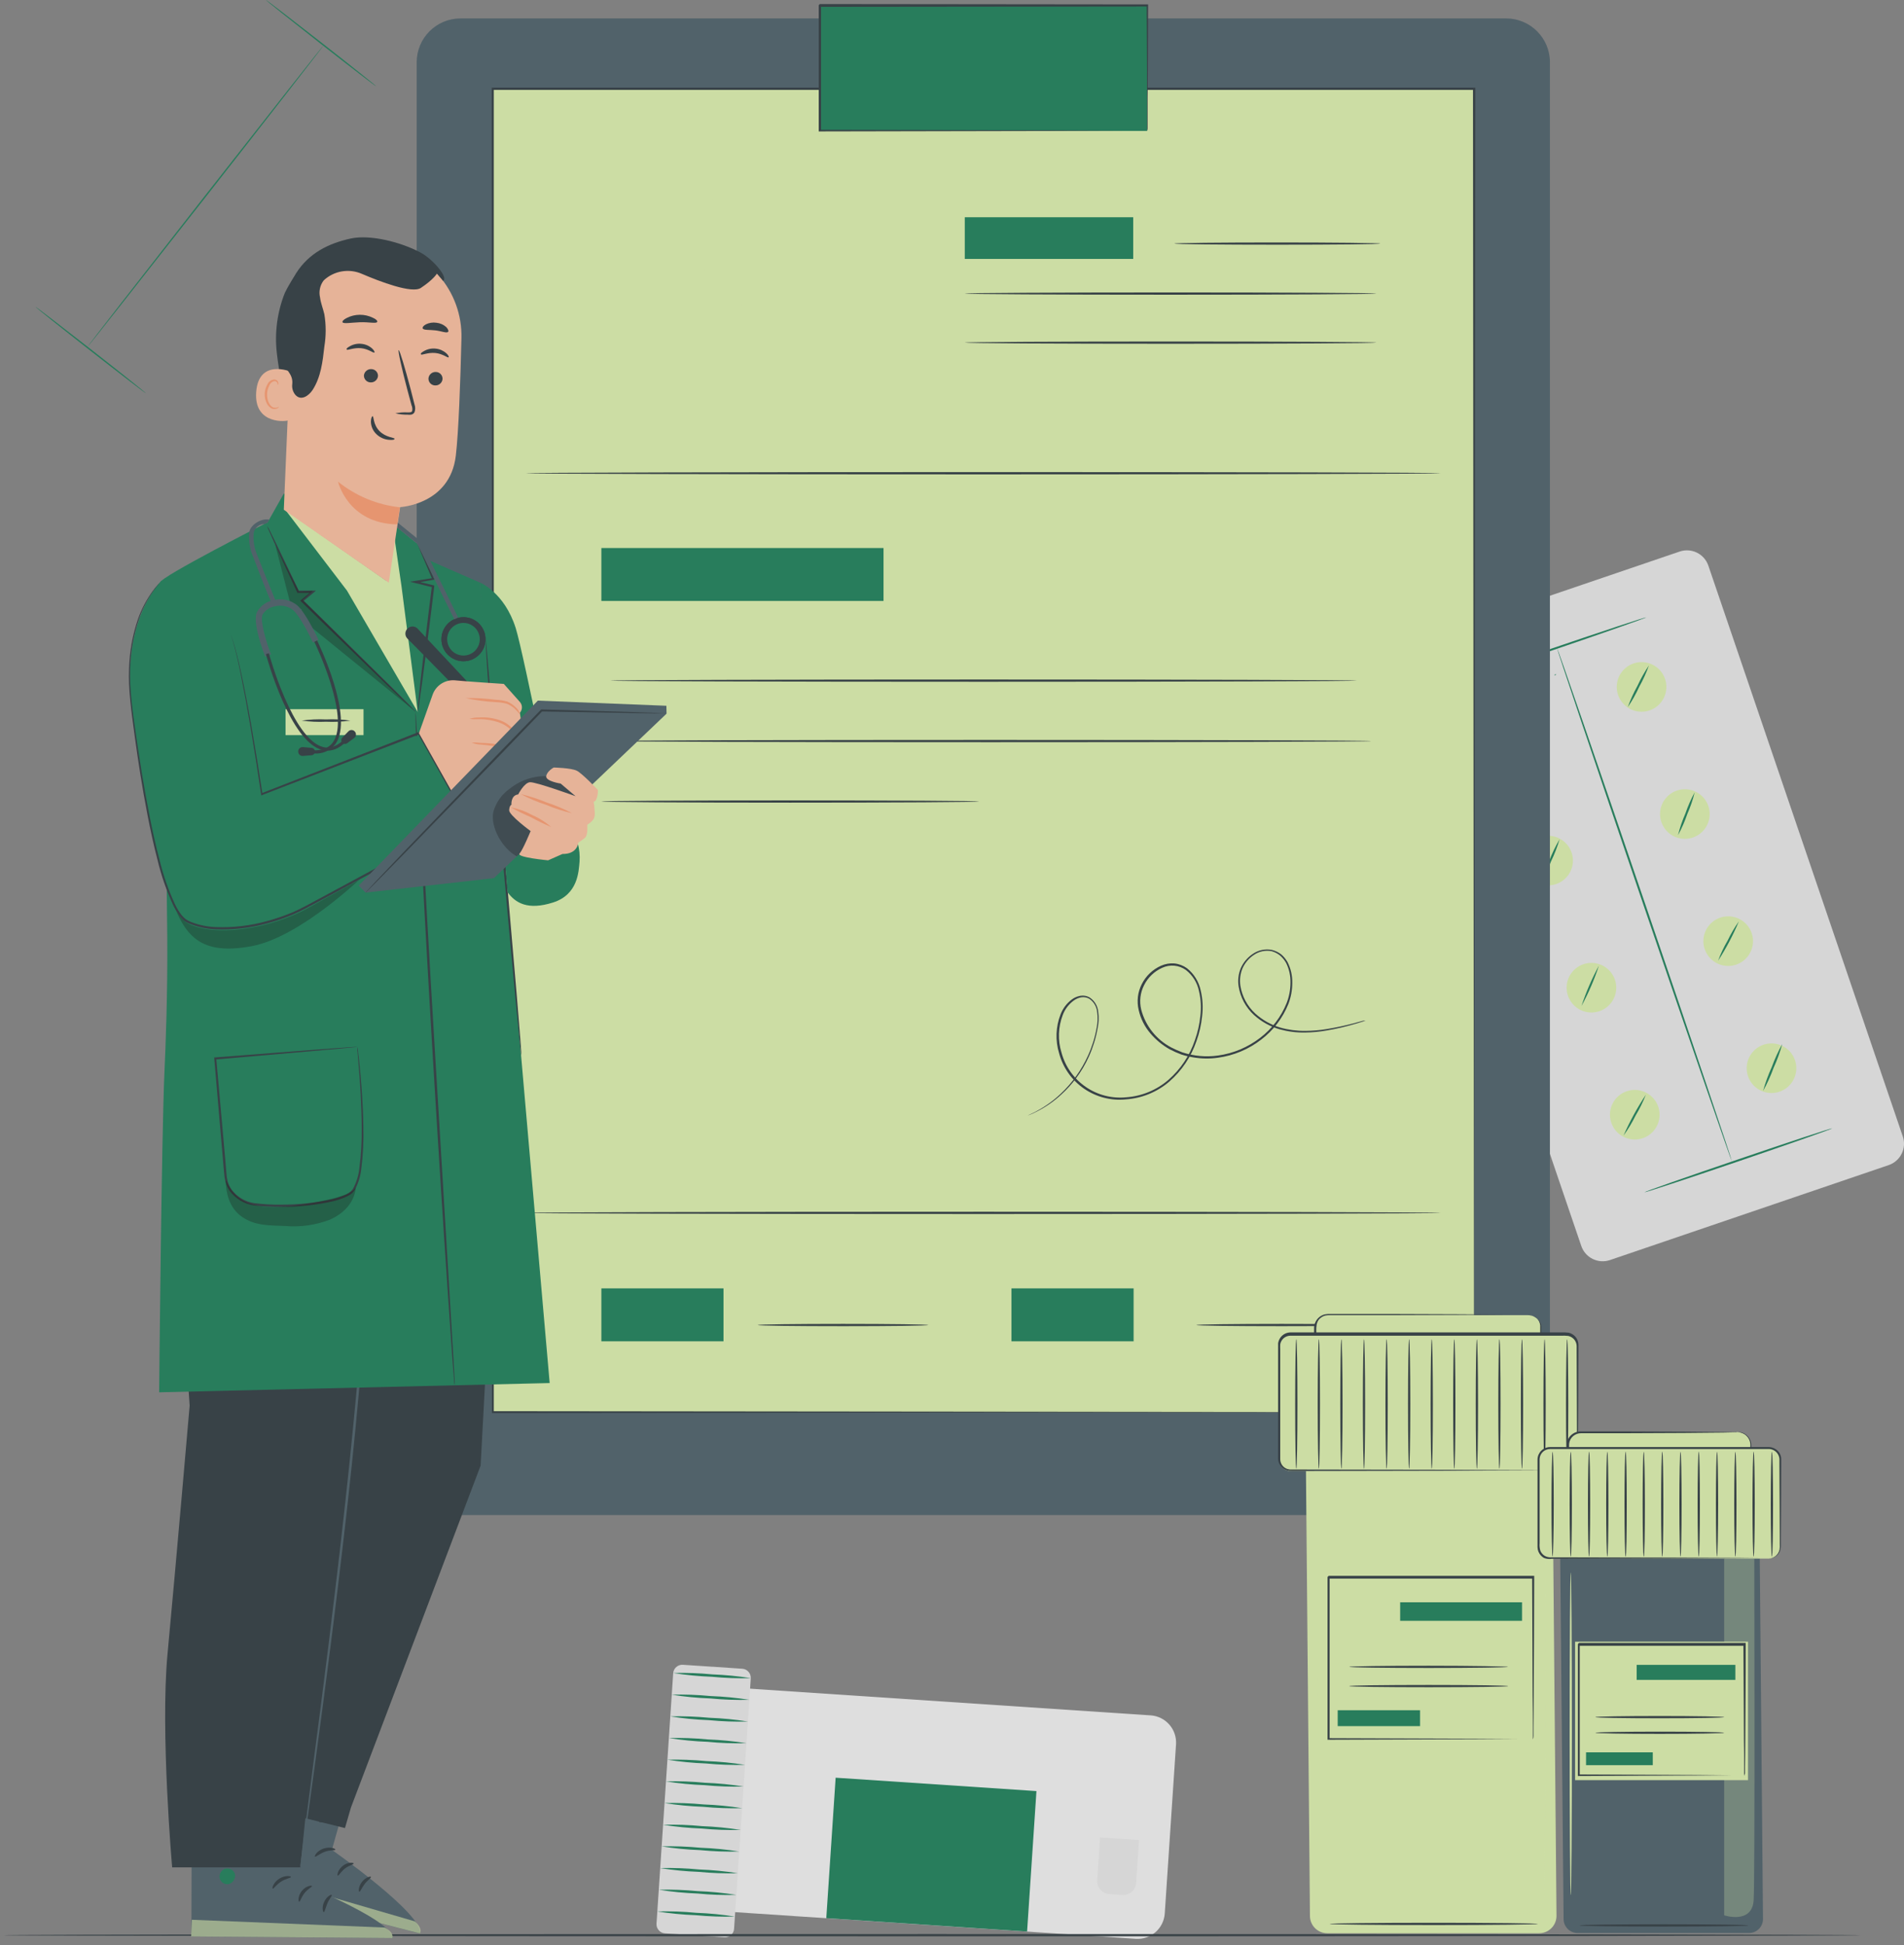 <svg width="276" height="282" viewBox="0 0 276 282" fill="none" xmlns="http://www.w3.org/2000/svg">
<rect x="0" y="0" width="276" height="282" fill="#808080" stroke="none"/>
<g opacity="0.8">
<path d="M21.14 57.003C21.103 57.041 17.499 54.28 13.089 50.827C8.68 47.373 5.133 44.537 5.164 44.493C5.196 44.449 8.8 47.216 13.215 50.669C17.631 54.123 21.172 56.959 21.14 57.003Z" fill="#117C53"/>
<path d="M54.527 12.511C54.489 12.555 50.886 9.788 46.476 6.334C42.067 2.881 38.513 0.045 38.551 0.001C38.589 -0.044 42.187 2.724 46.602 6.177C51.018 9.63 54.559 12.467 54.527 12.511Z" fill="#117C53"/>
<path d="M12.699 50.263C12.655 50.225 20.285 40.413 29.732 28.349C39.18 16.285 46.878 6.523 46.922 6.555C46.967 6.586 39.343 16.398 29.89 28.469C20.436 40.539 12.743 50.294 12.699 50.263Z" fill="#117C53"/>
<path d="M273.781 168.901L233.375 182.669C232.967 182.808 232.536 182.865 232.106 182.836C231.677 182.808 231.257 182.696 230.871 182.505C230.485 182.315 230.14 182.05 229.856 181.727C229.573 181.403 229.355 181.027 229.217 180.619L201.032 97.882C200.893 97.475 200.835 97.043 200.862 96.613C200.889 96.183 201.001 95.763 201.191 95.376C201.381 94.99 201.645 94.644 201.969 94.359C202.292 94.075 202.669 93.857 203.076 93.718L243.482 79.956C244.305 79.676 245.205 79.734 245.984 80.118C246.764 80.501 247.36 81.178 247.64 82L275.825 164.743C275.964 165.15 276.022 165.581 275.995 166.011C275.967 166.44 275.856 166.86 275.666 167.246C275.476 167.633 275.212 167.978 274.888 168.261C274.565 168.545 274.188 168.763 273.781 168.901Z" fill="#EBEBEB"/>
<path d="M221.55 105.172C221.78 105.847 221.806 106.575 221.622 107.264C221.439 107.953 221.056 108.572 220.521 109.044C219.986 109.515 219.323 109.817 218.616 109.911C217.909 110.005 217.191 109.888 216.551 109.574C215.911 109.259 215.378 108.762 215.021 108.145C214.663 107.528 214.497 106.819 214.543 106.108C214.588 105.396 214.844 104.714 215.277 104.148C215.71 103.582 216.302 103.157 216.977 102.927C217.881 102.619 218.87 102.682 219.728 103.103C220.585 103.524 221.24 104.269 221.55 105.172Z" fill="#DFF4AD"/>
<path d="M241.363 98.422C241.592 99.096 241.617 99.822 241.433 100.51C241.25 101.197 240.867 101.815 240.332 102.285C239.798 102.754 239.136 103.055 238.431 103.149C237.725 103.242 237.008 103.125 236.37 102.811C235.731 102.497 235.2 102 234.843 101.385C234.487 100.769 234.321 100.061 234.367 99.351C234.412 98.641 234.668 97.96 235.1 97.395C235.533 96.83 236.123 96.406 236.796 96.177C237.244 96.024 237.717 95.962 238.188 95.992C238.66 96.022 239.121 96.145 239.545 96.354C239.969 96.562 240.348 96.852 240.66 97.207C240.972 97.562 241.211 97.975 241.363 98.422Z" fill="#DFF4AD"/>
<path d="M227.816 123.596C228.045 124.269 228.07 124.996 227.886 125.683C227.703 126.371 227.32 126.988 226.785 127.458C226.251 127.928 225.589 128.229 224.884 128.322C224.178 128.416 223.461 128.298 222.823 127.984C222.184 127.67 221.653 127.174 221.297 126.558C220.94 125.942 220.774 125.235 220.82 124.525C220.866 123.815 221.121 123.134 221.553 122.569C221.986 122.004 222.576 121.58 223.25 121.35C223.697 121.197 224.17 121.134 224.642 121.163C225.114 121.193 225.575 121.316 225.999 121.525C226.423 121.733 226.802 122.024 227.114 122.379C227.426 122.735 227.664 123.148 227.816 123.596Z" fill="#DFF4AD"/>
<path d="M247.64 116.852C247.87 117.525 247.894 118.252 247.711 118.939C247.527 119.627 247.144 120.245 246.61 120.714C246.075 121.184 245.413 121.485 244.708 121.578C244.003 121.672 243.285 121.554 242.647 121.24C242.008 120.926 241.477 120.43 241.121 119.814C240.764 119.199 240.598 118.491 240.644 117.781C240.69 117.071 240.945 116.39 241.378 115.825C241.81 115.26 242.4 114.836 243.074 114.606C243.521 114.454 243.994 114.391 244.466 114.421C244.937 114.452 245.398 114.575 245.822 114.783C246.246 114.992 246.625 115.282 246.937 115.637C247.249 115.992 247.488 116.405 247.64 116.852Z" fill="#DFF4AD"/>
<path d="M234.097 142.024C234.327 142.697 234.351 143.424 234.168 144.111C233.984 144.799 233.601 145.416 233.067 145.886C232.532 146.356 231.87 146.657 231.165 146.75C230.46 146.844 229.742 146.726 229.104 146.412C228.465 146.098 227.934 145.602 227.578 144.986C227.221 144.37 227.055 143.663 227.101 142.953C227.147 142.243 227.402 141.562 227.835 140.997C228.267 140.432 228.857 140.008 229.531 139.778C229.978 139.626 230.451 139.563 230.923 139.593C231.394 139.624 231.855 139.747 232.279 139.955C232.703 140.164 233.082 140.454 233.394 140.809C233.706 141.164 233.945 141.576 234.097 142.024Z" fill="#DFF4AD"/>
<path d="M253.921 135.274C254.151 135.947 254.175 136.674 253.992 137.361C253.808 138.049 253.425 138.666 252.891 139.136C252.356 139.606 251.695 139.907 250.989 140C250.284 140.094 249.567 139.976 248.928 139.662C248.29 139.348 247.759 138.852 247.402 138.236C247.046 137.62 246.88 136.913 246.925 136.203C246.971 135.493 247.226 134.812 247.659 134.247C248.091 133.682 248.682 133.258 249.355 133.028C249.802 132.876 250.275 132.813 250.747 132.843C251.218 132.874 251.679 132.997 252.103 133.205C252.527 133.414 252.906 133.704 253.218 134.059C253.53 134.414 253.769 134.826 253.921 135.274Z" fill="#DFF4AD"/>
<path d="M240.378 160.438C240.608 161.111 240.632 161.838 240.449 162.525C240.266 163.213 239.882 163.83 239.348 164.3C238.813 164.77 238.152 165.071 237.446 165.164C236.741 165.258 236.024 165.14 235.385 164.826C234.747 164.512 234.216 164.016 233.859 163.4C233.503 162.785 233.337 162.077 233.382 161.367C233.428 160.657 233.683 159.976 234.116 159.411C234.548 158.846 235.139 158.422 235.812 158.192C236.259 158.04 236.732 157.977 237.204 158.007C237.675 158.038 238.136 158.161 238.56 158.369C238.984 158.578 239.363 158.868 239.675 159.223C239.987 159.578 240.226 159.991 240.378 160.438Z" fill="#DFF4AD"/>
<path d="M260.199 153.696C260.428 154.369 260.453 155.096 260.269 155.783C260.086 156.471 259.703 157.088 259.168 157.558C258.634 158.028 257.972 158.328 257.267 158.422C256.561 158.516 255.844 158.398 255.205 158.084C254.567 157.77 254.036 157.274 253.679 156.658C253.323 156.042 253.157 155.335 253.203 154.625C253.248 153.915 253.504 153.234 253.936 152.669C254.369 152.104 254.959 151.68 255.632 151.45C256.08 151.298 256.553 151.235 257.024 151.265C257.496 151.296 257.957 151.419 258.381 151.627C258.805 151.836 259.184 152.126 259.496 152.481C259.807 152.835 260.046 153.248 260.199 153.696Z" fill="#DFF4AD"/>
<path d="M219.62 103.242C219.237 104.307 218.765 105.338 218.211 106.324C217.745 107.356 217.189 108.345 216.551 109.28C216.934 108.216 217.406 107.185 217.96 106.198C218.425 105.166 218.981 104.177 219.62 103.242Z" fill="#117C53"/>
<path d="M239.024 96.469C238.643 97.535 238.174 98.568 237.621 99.557C237.15 100.586 236.595 101.575 235.961 102.513C236.343 101.447 236.812 100.414 237.364 99.425C237.837 98.396 238.392 97.408 239.024 96.469Z" fill="#117C53"/>
<path d="M226.076 121.664C225.746 122.776 225.325 123.86 224.818 124.903C224.405 125.992 223.9 127.045 223.309 128.048C223.642 126.937 224.062 125.854 224.567 124.809C224.982 123.721 225.486 122.669 226.076 121.664Z" fill="#117C53"/>
<path d="M245.655 114.867C245.391 115.945 245.034 116.997 244.586 118.012C244.226 119.065 243.778 120.086 243.246 121.063C243.511 119.985 243.869 118.933 244.315 117.918C244.678 116.866 245.126 115.846 245.655 114.867Z" fill="#117C53"/>
<path d="M231.766 140.008C231.104 142.021 230.262 143.97 229.25 145.832C229.912 143.819 230.754 141.87 231.766 140.008Z" fill="#117C53"/>
<path d="M252.061 133.57C251.23 135.555 250.224 137.462 249.055 139.269C249.424 138.258 249.885 137.284 250.432 136.357C250.895 135.383 251.44 134.451 252.061 133.57Z" fill="#117C53"/>
<path d="M238.577 158.703C238.166 159.752 237.667 160.764 237.086 161.729C236.588 162.739 236.006 163.705 235.344 164.616C236.252 162.557 237.333 160.579 238.577 158.703Z" fill="#117C53"/>
<path d="M258.354 151.352C258.025 152.534 257.605 153.688 257.096 154.805C256.678 155.956 256.169 157.073 255.574 158.145C255.903 156.963 256.323 155.808 256.832 154.691C257.249 153.539 257.758 152.422 258.354 151.352Z" fill="#117C53"/>
<path d="M265.581 163.581C265.581 163.656 259.537 165.789 252.026 168.349C244.516 170.909 238.396 172.921 238.371 172.846C238.346 172.77 244.416 170.638 251.932 168.078C259.448 165.518 265.556 163.493 265.581 163.581Z" fill="#117C53"/>
<path d="M238.647 89.494C238.647 89.563 232.603 91.702 225.087 94.262C217.57 96.822 211.463 98.835 211.438 98.759C211.412 98.684 217.482 96.551 224.998 93.992C232.515 91.431 238.622 89.419 238.647 89.494Z" fill="#117C53"/>
<path d="M225.434 97.822C225.399 97.832 225.362 97.832 225.327 97.822H225.289L225.566 97.734C225.566 97.778 225.566 97.841 225.465 97.867C225.365 97.892 225.314 97.867 225.295 97.822L225.572 97.734C225.572 97.734 225.572 97.766 225.572 97.772C225.554 97.79 225.533 97.804 225.509 97.813C225.485 97.822 225.459 97.825 225.434 97.822Z" fill="#117C53"/>
<path d="M251.049 168.353C250.973 168.353 245.237 151.735 238.23 131.18C231.223 110.625 225.613 93.931 225.688 93.906C225.764 93.881 231.5 110.524 238.501 131.086C245.501 151.647 251.124 168.328 251.049 168.353Z" fill="#117C53"/>
<path d="M101.32 276.852L103.478 244.455L166.796 248.672C167.841 248.741 168.816 249.223 169.506 250.012C170.196 250.8 170.544 251.83 170.475 252.876L168.842 277.389C168.772 278.435 168.29 279.41 167.502 280.099C166.714 280.789 165.684 281.138 164.638 281.068L101.32 276.852Z" fill="#F5F5F5"/>
<path d="M121.133 257.711L119.777 278.07L148.885 280.009L150.241 259.65L121.133 257.711Z" fill="#117C53"/>
<path d="M97.583 242.569L95.166 278.87C95.117 279.597 95.668 280.227 96.396 280.275L105.007 280.849C105.735 280.897 106.364 280.346 106.412 279.619L108.83 243.318C108.878 242.591 108.328 241.961 107.6 241.913L98.989 241.339C98.261 241.291 97.632 241.842 97.583 242.569Z" fill="#EBEBEB"/>
<path d="M106.533 277.842C104.644 277.891 102.753 277.824 100.872 277.641C98.993 277.572 97.119 277.389 95.262 277.094C97.151 277.045 99.041 277.112 100.923 277.295C102.802 277.363 104.676 277.546 106.533 277.842Z" fill="#117C53"/>
<path d="M106.744 274.699C104.865 274.751 102.985 274.684 101.114 274.498C99.235 274.429 97.361 274.247 95.504 273.951C97.383 273.906 99.263 273.974 101.133 274.152C103.013 274.22 104.887 274.403 106.744 274.699Z" fill="#117C53"/>
<path d="M106.959 271.561C105.07 271.61 103.179 271.543 101.298 271.36C99.418 271.291 97.545 271.108 95.688 270.812C97.577 270.763 99.467 270.831 101.348 271.014C103.228 271.083 105.101 271.265 106.959 271.561Z" fill="#117C53"/>
<path d="M107.158 268.411C105.269 268.46 103.378 268.393 101.497 268.209C99.618 268.141 97.744 267.958 95.887 267.662C97.776 267.617 99.666 267.684 101.548 267.863C103.427 267.932 105.301 268.115 107.158 268.411Z" fill="#117C53"/>
<path d="M107.367 265.28C105.489 265.328 103.609 265.261 101.738 265.078C99.856 265.01 97.981 264.827 96.121 264.531C98.01 264.482 99.901 264.549 101.782 264.732C103.653 264.802 105.518 264.985 107.367 265.28Z" fill="#117C53"/>
<path d="M107.584 262.13C105.695 262.179 103.804 262.111 101.923 261.928C100.043 261.86 98.17 261.677 96.312 261.381C98.202 261.335 100.092 261.403 101.973 261.582C103.853 261.651 105.726 261.834 107.584 262.13Z" fill="#117C53"/>
<path d="M107.795 258.991C105.906 259.04 104.015 258.973 102.134 258.789C100.254 258.721 98.381 258.538 96.523 258.242C98.413 258.193 100.303 258.26 102.184 258.443C104.064 258.512 105.937 258.695 107.795 258.991Z" fill="#117C53"/>
<path d="M108.002 255.848C106.113 255.897 104.222 255.83 102.341 255.647C100.461 255.578 98.588 255.395 96.731 255.1C98.62 255.054 100.51 255.122 102.391 255.301C104.271 255.369 106.145 255.552 108.002 255.848Z" fill="#117C53"/>
<path d="M108.205 252.71C106.326 252.758 104.446 252.691 102.575 252.508C100.696 252.44 98.822 252.257 96.965 251.961C98.854 251.912 100.745 251.979 102.626 252.162C104.495 252.232 106.358 252.415 108.205 252.71Z" fill="#117C53"/>
<path d="M108.42 249.567C106.531 249.616 104.64 249.549 102.759 249.366C100.879 249.297 99.006 249.114 97.148 248.818C99.038 248.773 100.928 248.84 102.809 249.02C104.689 249.089 106.562 249.271 108.42 249.567Z" fill="#117C53"/>
<path d="M108.631 246.42C106.741 246.469 104.851 246.402 102.97 246.219C101.09 246.151 99.217 245.968 97.359 245.672C99.249 245.623 101.139 245.69 103.02 245.873C104.9 245.942 106.773 246.124 108.631 246.42Z" fill="#117C53"/>
<path d="M108.836 243.28C106.957 243.328 105.077 243.261 103.207 243.078C101.325 243.01 99.449 242.827 97.59 242.531C99.479 242.482 101.37 242.549 103.251 242.732C105.122 242.802 106.987 242.985 108.836 243.28Z" fill="#117C53"/>
<path d="M162.631 274.706L160.805 274.584C160.305 274.551 159.84 274.321 159.51 273.944C159.181 273.568 159.014 273.075 159.047 272.576L159.461 266.363L165.11 266.739L164.696 272.952C164.679 273.204 164.612 273.451 164.498 273.676C164.385 273.902 164.227 274.102 164.034 274.266C163.842 274.43 163.618 274.553 163.377 274.628C163.136 274.704 162.883 274.73 162.631 274.706Z" fill="#EBEBEB"/>
<path d="M269.717 280.539C269.717 280.633 209.435 280.702 135.114 280.702C60.794 280.702 0.512 280.633 0.512 280.539C0.512 280.444 60.781 280.375 135.146 280.375C209.511 280.375 269.717 280.45 269.717 280.539Z" fill="#263238"/>
<path d="M218.322 2.672H66.755C63.247 2.672 60.402 5.516 60.402 9.025V213.287C60.402 216.796 63.247 219.64 66.755 219.64H218.322C221.83 219.64 224.674 216.796 224.674 213.287V9.025C224.674 5.516 221.83 2.672 218.322 2.672Z" fill="#455A64"/>
<path d="M213.672 12.93H71.402V204.739H213.672V12.93Z" fill="#DFF4AD"/>
<path d="M213.673 204.734C213.673 203.425 213.61 126.494 213.522 12.893L213.673 13.038H71.416L71.579 12.874C71.579 84.409 71.579 150.691 71.579 204.715L71.441 204.576L213.717 204.715L71.441 204.847H71.309V204.715C71.309 150.723 71.309 84.44 71.277 12.874V12.711H71.46H213.717H213.862V12.862C213.736 126.475 213.673 203.425 213.673 204.734Z" fill="#263238"/>
<path d="M101.346 45.114L98.031 40.127H94.364V45.114H90.383V27.213H97.83C99.197 27.181 100.555 27.452 101.805 28.006C102.869 28.48 103.77 29.257 104.397 30.239C105.025 31.279 105.342 32.477 105.309 33.692C105.347 34.913 105.025 36.118 104.384 37.158C103.752 38.135 102.843 38.901 101.774 39.359L105.636 45.114H101.346ZM100.34 31.396C99.557 30.807 98.587 30.52 97.61 30.591H94.364V36.831H97.61C98.59 36.898 99.561 36.605 100.34 36.007C100.941 35.39 101.277 34.563 101.277 33.702C101.277 32.84 100.941 32.013 100.34 31.396Z" fill="#DFF4AD"/>
<path d="M110.057 57.489L106.12 51.627L102.252 57.514H97.918L103.956 48.891L98.22 40.556H102.51L106.283 46.054L109.95 40.531H114.026L108.365 48.708L114.448 57.476L110.057 57.489Z" fill="#DFF4AD"/>
<path d="M164.269 31.492H139.852V37.537H164.269V31.492Z" fill="#117C53"/>
<path d="M200.075 35.312C200.075 35.406 193.395 35.475 185.155 35.475C176.916 35.475 170.242 35.406 170.242 35.312C170.242 35.218 176.916 35.148 185.155 35.148C193.395 35.148 200.075 35.224 200.075 35.312Z" fill="#263238"/>
<path d="M199.517 42.56C199.517 42.648 186.157 42.724 169.684 42.724C153.211 42.724 139.852 42.648 139.852 42.56C139.852 42.472 153.205 42.391 169.684 42.391C186.164 42.391 199.517 42.466 199.517 42.56Z" fill="#263238"/>
<path d="M199.517 49.671C199.517 49.759 186.157 49.835 169.684 49.835C153.211 49.835 139.852 49.759 139.852 49.671C139.852 49.583 153.205 49.508 169.684 49.508C186.164 49.508 199.517 49.577 199.517 49.671Z" fill="#263238"/>
<path d="M208.817 68.607C208.817 68.695 179.135 68.771 142.535 68.771C105.934 68.771 76.246 68.695 76.246 68.607C76.246 68.519 105.915 68.438 142.535 68.438C179.154 68.438 208.817 68.5 208.817 68.607Z" fill="#263238"/>
<path d="M208.817 175.828C208.817 175.916 179.135 175.991 142.535 175.991C105.934 175.991 76.246 175.916 76.246 175.828C76.246 175.74 105.915 175.664 142.535 175.664C179.154 175.664 208.817 175.733 208.817 175.828Z" fill="#263238"/>
<path d="M128.075 79.445H87.172V87.119H128.075V79.445Z" fill="#117C53"/>
<path d="M104.878 186.773H87.172V194.447H104.878V186.773Z" fill="#117C53"/>
<path d="M164.327 186.773H146.621V194.447H164.327V186.773Z" fill="#117C53"/>
<path d="M134.552 192.085C134.552 192.18 129.023 192.249 122.205 192.249C115.387 192.249 109.852 192.18 109.852 192.085C109.852 191.991 115.38 191.922 122.205 191.922C129.029 191.922 134.552 191.997 134.552 192.085Z" fill="#263238"/>
<path d="M198.134 192.085C198.134 192.18 192.605 192.249 185.787 192.249C178.969 192.249 173.434 192.18 173.434 192.085C173.434 191.991 178.962 191.922 185.787 191.922C192.611 191.922 198.134 191.997 198.134 192.085Z" fill="#263238"/>
<path d="M196.666 98.671C196.666 98.759 172.431 98.835 142.573 98.835C112.715 98.835 88.481 98.759 88.481 98.671C88.481 98.583 112.703 98.508 142.573 98.508C172.444 98.508 196.666 98.577 196.666 98.671Z" fill="#263238"/>
<path d="M198.764 107.429C198.764 107.524 174.064 107.593 143.602 107.593C113.14 107.593 88.434 107.524 88.434 107.429C88.434 107.335 113.128 107.266 143.602 107.266C174.076 107.266 198.764 107.341 198.764 107.429Z" fill="#263238"/>
<path d="M141.919 116.195C141.919 116.283 129.66 116.358 114.545 116.358C99.431 116.358 87.172 116.283 87.172 116.195C87.172 116.107 99.424 116.031 114.545 116.031C129.666 116.031 141.919 116.1 141.919 116.195Z" fill="#263238"/>
<path d="M197.96 147.951C197.96 147.951 197.84 148.002 197.595 148.077L196.526 148.404C195.144 148.815 193.739 149.143 192.318 149.385C191.291 149.566 190.252 149.665 189.211 149.681C187.964 149.706 186.721 149.551 185.518 149.222C184.133 148.826 182.858 148.118 181.789 147.153C180.583 146.051 179.791 144.571 179.543 142.957C179.414 142.086 179.52 141.195 179.851 140.378C180.222 139.529 180.829 138.804 181.6 138.29C181.998 138.014 182.447 137.82 182.922 137.72C183.396 137.619 183.885 137.614 184.361 137.705C184.843 137.824 185.296 138.038 185.695 138.334C186.083 138.659 186.407 139.054 186.651 139.498C187.113 140.418 187.344 141.437 187.324 142.467C187.328 143.52 187.136 144.565 186.758 145.549C185.936 147.584 184.583 149.361 182.839 150.694C181.012 152.114 178.842 153.025 176.549 153.335C175.373 153.503 174.179 153.488 173.008 153.291C172.413 153.196 171.826 153.055 171.253 152.87C170.68 152.659 170.121 152.411 169.58 152.128C168.501 151.526 167.54 150.733 166.743 149.788C165.92 148.823 165.344 147.673 165.064 146.436C164.756 145.165 164.915 143.826 165.51 142.662C166.101 141.484 167.081 140.546 168.284 140.007C168.893 139.732 169.562 139.615 170.228 139.668C170.888 139.733 171.519 139.972 172.058 140.36C173.081 141.17 173.786 142.315 174.052 143.593C174.341 144.816 174.409 146.081 174.253 147.329C174.13 148.55 173.858 149.752 173.442 150.908C172.67 153.187 171.307 155.221 169.492 156.801C167.728 158.315 165.521 159.217 163.202 159.374C161.06 159.592 158.91 159.04 157.137 157.817C155.364 156.594 154.085 154.78 153.528 152.7C152.959 150.843 153.034 148.848 153.742 147.039C154.075 146.176 154.647 145.426 155.39 144.876C155.762 144.604 156.193 144.425 156.648 144.354C157.095 144.288 157.552 144.374 157.944 144.599C158.303 144.833 158.603 145.146 158.821 145.515C159.039 145.884 159.17 146.298 159.202 146.725C159.307 147.506 159.275 148.3 159.107 149.071C158.859 150.477 158.436 151.846 157.849 153.147C157.341 154.277 156.708 155.346 155.962 156.336C155.339 157.174 154.636 157.949 153.862 158.65C152.806 159.635 151.616 160.466 150.327 161.116C149.996 161.292 149.656 161.45 149.308 161.588L148.949 161.726L149.295 161.556C149.522 161.443 149.874 161.305 150.302 161.059C151.569 160.381 152.739 159.534 153.78 158.543C155.432 156.987 156.765 155.124 157.705 153.059C158.292 151.773 158.715 150.418 158.963 149.027C159.116 148.276 159.144 147.504 159.044 146.744C159.014 146.352 158.895 145.973 158.697 145.634C158.498 145.295 158.226 145.006 157.9 144.788C157.551 144.589 157.145 144.513 156.749 144.574C156.34 144.647 155.954 144.815 155.623 145.064C154.917 145.587 154.376 146.301 154.063 147.121C153.382 148.88 153.317 150.818 153.88 152.618C154.427 154.631 155.67 156.385 157.389 157.567C159.108 158.748 161.19 159.282 163.265 159.072C165.514 158.91 167.651 158.027 169.36 156.556C171.132 155.011 172.46 153.023 173.209 150.794C173.613 149.661 173.88 148.482 174.002 147.285C174.152 146.075 174.084 144.848 173.8 143.662C173.551 142.457 172.883 141.381 171.913 140.624C171.419 140.267 170.838 140.05 170.231 139.993C169.623 139.937 169.012 140.044 168.46 140.303C167.324 140.815 166.4 141.704 165.844 142.819C165.286 143.911 165.138 145.168 165.429 146.36C165.732 147.527 166.276 148.617 167.026 149.562C167.775 150.506 168.714 151.284 169.781 151.845C170.305 152.117 170.844 152.357 171.398 152.562C173.058 153.103 174.819 153.26 176.549 153.021C177.672 152.865 178.769 152.562 179.814 152.122C180.834 151.686 181.795 151.124 182.675 150.448C184.381 149.146 185.704 147.407 186.506 145.417C186.874 144.468 187.064 143.459 187.066 142.441C187.088 141.459 186.872 140.486 186.437 139.605C186.209 139.193 185.911 138.825 185.556 138.517C185.194 138.226 184.777 138.012 184.33 137.888C183.887 137.803 183.433 137.807 182.992 137.9C182.551 137.993 182.134 138.172 181.763 138.429C181.031 138.91 180.454 139.594 180.103 140.397C179.783 141.175 179.677 142.024 179.795 142.857C180.033 144.419 180.796 145.854 181.958 146.926C183.001 147.875 184.247 148.575 185.6 148.97C186.783 149.303 188.007 149.464 189.236 149.448C190.27 149.442 191.303 149.353 192.324 149.184C193.742 148.952 195.146 148.646 196.532 148.266L197.614 147.97L197.96 147.951Z" fill="#263238"/>
<path d="M166.273 0.828H118.797V18.981H166.273V0.828Z" fill="#117C53"/>
<path d="M166.275 18.977C166.275 18.977 166.275 18.864 166.275 18.65C166.275 18.436 166.275 18.116 166.275 17.707C166.275 16.87 166.275 15.663 166.275 14.103C166.275 10.958 166.237 6.448 166.212 0.831L166.325 0.944L118.856 0.995L119.019 0.831C119.019 7.171 119.019 13.304 119.019 18.977L118.862 18.82L152.827 18.896L162.721 18.94H165.382H166.074H166.313C166.239 18.946 166.166 18.946 166.093 18.94H165.42H162.797L152.934 18.984L118.837 19.053H118.68V18.896C118.68 13.235 118.68 7.09 118.68 0.749L118.843 0.586L166.313 0.636H166.426V0.749C166.426 6.41 166.382 10.939 166.363 14.09C166.363 15.637 166.363 16.839 166.363 17.669C166.363 18.065 166.363 18.374 166.363 18.594C166.363 18.814 166.275 18.977 166.275 18.977Z" fill="#263238"/>
<path d="M223.147 280.258H192.403C191.743 280.258 191.11 279.999 190.639 279.537C190.168 279.075 189.898 278.446 189.887 277.786L189.145 194.867H224.883L225.626 277.736C225.627 278.398 225.368 279.034 224.904 279.506C224.44 279.978 223.809 280.248 223.147 280.258Z" fill="#DFF4AD"/>
<g opacity="0.3">
<path d="M218.617 213.27V277.106C218.617 277.106 223.649 278.779 223.894 274.376C224.14 269.973 224.008 213.258 224.008 213.258L218.617 213.27Z" fill="#DFF4AD"/>
</g>
<path d="M221.508 190.656H192.574C192.074 190.656 191.594 190.855 191.24 191.209C190.886 191.563 190.688 192.043 190.688 192.543V194.399H223.395V192.512C223.386 192.017 223.184 191.545 222.831 191.198C222.478 190.851 222.003 190.656 221.508 190.656Z" fill="#DFF4AD"/>
<path d="M221.505 190.657C221.609 190.642 221.715 190.642 221.819 190.657C222.129 190.696 222.424 190.815 222.674 191.003C222.882 191.157 223.056 191.351 223.187 191.574C223.318 191.796 223.402 192.043 223.436 192.299C223.436 192.928 223.436 193.557 223.436 194.362V194.438H223.354C217.36 194.482 205.78 194.519 192.533 194.519H190.489V192.601C190.48 192.289 190.541 191.978 190.668 191.693C190.796 191.407 190.986 191.154 191.225 190.953C191.465 190.754 191.746 190.612 192.049 190.538C192.34 190.486 192.635 190.467 192.93 190.481H194.603H200.962L211.655 190.519L218.844 190.569L211.655 190.62L200.962 190.657H194.603H192.93C192.66 190.641 192.39 190.658 192.125 190.708C191.872 190.771 191.635 190.889 191.433 191.054C190.527 191.739 190.892 193.06 190.804 194.199L190.64 194.035H192.527C205.792 194.035 217.372 194.066 223.347 194.117L223.266 194.199C223.266 193.425 223.266 192.727 223.266 192.154C223.242 191.909 223.168 191.672 223.051 191.456C222.933 191.24 222.773 191.049 222.58 190.896C222.249 190.724 221.878 190.642 221.505 190.657Z" fill="#263238"/>
<path d="M226.998 193.5H187.051C186.134 193.5 185.391 194.243 185.391 195.161V211.596C185.391 212.513 186.134 213.256 187.051 213.256H226.998C227.915 213.256 228.658 212.513 228.658 211.596V195.161C228.658 194.243 227.915 193.5 226.998 193.5Z" fill="#DFF4AD"/>
<path d="M227 213.272C227 213.272 227.114 213.272 227.315 213.221C227.616 213.158 227.894 213.01 228.114 212.794C228.849 212.24 228.554 210.907 228.598 209.378C228.598 206.233 228.566 201.736 228.548 196.17C228.548 195.824 228.548 195.471 228.548 195.113C228.537 194.777 228.415 194.454 228.202 194.195C227.979 193.93 227.677 193.745 227.34 193.666C226.977 193.627 226.611 193.616 226.245 193.635H221.503H211.037H187.066C186.826 193.633 186.589 193.689 186.376 193.799C186.162 193.908 185.978 194.068 185.84 194.264C185.705 194.45 185.616 194.666 185.582 194.893C185.569 195.148 185.569 195.404 185.582 195.66V204.906C185.582 206.906 185.582 208.875 185.582 210.806V211.529C185.583 211.746 185.63 211.961 185.72 212.158C185.81 212.354 185.94 212.529 186.103 212.67C186.266 212.811 186.457 212.915 186.663 212.976C186.878 213.036 187.102 213.057 187.324 213.039H189.412L208.992 213.07L222.201 213.127H225.786L222.201 213.158L208.992 213.209L189.412 213.247H187.324C187.074 213.264 186.823 213.239 186.582 213.171C186.332 213.099 186.1 212.974 185.903 212.805C185.705 212.635 185.546 212.426 185.437 212.19C185.33 211.95 185.274 211.691 185.273 211.429V210.705C185.273 208.777 185.273 206.81 185.273 204.806C185.273 202.799 185.273 200.755 185.273 198.686V195.541C185.273 195.27 185.273 195.025 185.273 194.729C185.316 194.44 185.426 194.164 185.594 193.924C185.763 193.686 185.986 193.492 186.246 193.358C186.505 193.225 186.793 193.156 187.085 193.157H211.056H221.522H226.264C226.649 193.137 227.034 193.152 227.415 193.201C227.805 193.299 228.153 193.52 228.409 193.83C228.653 194.134 228.791 194.509 228.805 194.899V195.962C228.805 201.522 228.761 206.026 228.749 209.171C228.749 209.944 228.749 210.636 228.749 211.24C228.768 211.499 228.728 211.76 228.632 212.002C228.536 212.244 228.387 212.461 228.195 212.636C227.964 212.853 227.672 212.996 227.359 213.045C227.256 213.145 227.134 213.222 227 213.272Z" fill="#263238"/>
<path d="M187.91 212.928C187.815 212.928 187.746 208.72 187.746 203.538C187.746 198.355 187.815 194.141 187.91 194.141C188.004 194.141 188.073 198.349 188.073 203.538C188.073 208.727 187.998 212.928 187.91 212.928Z" fill="#263238"/>
<path d="M191.179 212.928C191.085 212.928 191.016 208.72 191.016 203.538C191.016 198.355 191.085 194.141 191.179 194.141C191.274 194.141 191.343 198.349 191.343 203.538C191.343 208.727 191.267 212.928 191.179 212.928Z" fill="#263238"/>
<path d="M194.449 212.928C194.361 212.928 194.285 208.72 194.285 203.538C194.285 198.355 194.361 194.141 194.449 194.141C194.537 194.141 194.612 198.349 194.612 203.538C194.612 208.727 194.537 212.928 194.449 212.928Z" fill="#263238"/>
<path d="M197.722 212.928C197.634 212.928 197.559 208.72 197.559 203.538C197.559 198.355 197.634 194.141 197.722 194.141C197.81 194.141 197.886 198.349 197.886 203.538C197.886 208.727 197.816 212.928 197.722 212.928Z" fill="#263238"/>
<path d="M200.999 212.928C200.905 212.928 200.836 208.72 200.836 203.538C200.836 198.355 200.905 194.141 200.999 194.141C201.094 194.141 201.163 198.349 201.163 203.538C201.163 208.727 201.088 212.928 200.999 212.928Z" fill="#263238"/>
<path d="M204.269 212.928C204.175 212.928 204.105 208.72 204.105 203.538C204.105 198.355 204.175 194.141 204.269 194.141C204.363 194.141 204.433 198.349 204.433 203.538C204.433 208.727 204.357 212.928 204.269 212.928Z" fill="#263238"/>
<path d="M207.542 212.928C207.454 212.928 207.379 208.72 207.379 203.538C207.379 198.355 207.454 194.141 207.542 194.141C207.631 194.141 207.706 198.349 207.706 203.538C207.706 208.727 207.631 212.928 207.542 212.928Z" fill="#263238"/>
<path d="M210.812 212.928C210.724 212.928 210.648 208.72 210.648 203.538C210.648 198.355 210.724 194.141 210.812 194.141C210.9 194.141 210.976 198.349 210.976 203.538C210.976 208.727 210.906 212.928 210.812 212.928Z" fill="#263238"/>
<path d="M214.085 212.928C213.997 212.928 213.922 208.72 213.922 203.538C213.922 198.355 213.997 194.141 214.085 194.141C214.173 194.141 214.255 198.349 214.255 203.538C214.255 208.727 214.18 212.928 214.085 212.928Z" fill="#263238"/>
<path d="M217.355 212.928C217.261 212.928 217.191 208.72 217.191 203.538C217.191 198.355 217.261 194.141 217.355 194.141C217.449 194.141 217.518 198.349 217.518 203.538C217.518 208.727 217.443 212.928 217.355 212.928Z" fill="#263238"/>
<path d="M220.624 212.928C220.536 212.928 220.461 208.72 220.461 203.538C220.461 198.355 220.536 194.141 220.624 194.141C220.713 194.141 220.788 198.349 220.788 203.538C220.788 208.727 220.713 212.928 220.624 212.928Z" fill="#263238"/>
<path d="M223.898 212.928C223.81 212.928 223.734 208.72 223.734 203.538C223.734 198.355 223.81 194.141 223.898 194.141C223.986 194.141 224.061 198.349 224.061 203.538C224.061 208.727 223.992 212.928 223.898 212.928Z" fill="#263238"/>
<path d="M227.171 212.928C227.083 212.928 227.008 208.72 227.008 203.538C227.008 198.355 227.083 194.141 227.171 194.141C227.259 194.141 227.335 198.349 227.335 203.538C227.335 208.727 227.266 212.928 227.171 212.928Z" fill="#263238"/>
<path d="M222.897 228.141H191.957V252.916H222.897V228.141Z" fill="#DFF4AD"/>
<path d="M220.633 232.281H202.965V234.967H220.633V232.281Z" fill="#117C53"/>
<path d="M218.624 241.64C218.624 241.728 213.466 241.804 207.101 241.804C200.736 241.804 195.578 241.728 195.578 241.64C195.578 241.552 200.736 241.477 207.101 241.477C213.466 241.477 218.624 241.577 218.624 241.64Z" fill="#263238"/>
<path d="M218.624 244.429C218.624 244.524 213.466 244.593 207.101 244.593C200.736 244.593 195.578 244.524 195.578 244.429C195.578 244.335 200.736 244.266 207.101 244.266C213.466 244.266 218.624 244.341 218.624 244.429Z" fill="#263238"/>
<path d="M205.848 247.93H193.91V250.232H205.848V247.93Z" fill="#117C53"/>
<path d="M222.195 252.148C222.195 252.148 222.195 251.997 222.195 251.708C222.195 251.419 222.195 250.991 222.195 250.45C222.195 249.337 222.195 247.733 222.164 245.689C222.164 241.588 222.12 235.751 222.095 228.706L222.227 228.844H192.57C192.532 228.876 192.878 228.536 192.734 228.687V234.927C192.734 236.977 192.734 238.99 192.734 240.952C192.734 244.884 192.734 248.632 192.734 252.123L192.589 251.979L213.974 252.054L220.05 252.092H221.673H222.239C222.239 252.092 222.201 252.092 222.107 252.092H221.705H220.113L214.069 252.129L192.583 252.205H192.438V252.054C192.438 248.563 192.438 244.814 192.438 240.883C192.438 238.921 192.438 236.908 192.438 234.858V228.618C192.293 228.756 192.639 228.41 192.601 228.448H222.258H222.396V228.587C222.396 235.663 222.34 241.537 222.327 245.657C222.327 247.683 222.296 249.28 222.29 250.387C222.29 250.916 222.29 251.324 222.29 251.645C222.29 251.966 222.195 252.148 222.195 252.148Z" fill="#263238"/>
<path d="M191.179 273.493C191.085 273.493 191.016 260.561 191.016 244.61C191.016 228.658 191.085 215.727 191.179 215.727C191.274 215.727 191.343 228.658 191.343 244.61C191.343 260.561 191.267 273.493 191.179 273.493Z" fill="#DFF4AD"/>
<path d="M222.933 278.906C222.933 278.994 216.184 279.069 207.838 279.069C199.491 279.069 192.742 278.994 192.742 278.906C192.742 278.818 199.491 278.742 207.838 278.742C216.184 278.742 222.933 278.818 222.933 278.906Z" fill="#263238"/>
<path d="M253.589 280.223H228.682C228.148 280.223 227.635 280.012 227.256 279.636C226.877 279.26 226.661 278.75 226.656 278.216L226.027 211.047H254.961L255.558 278.178C255.565 278.71 255.362 279.222 254.994 279.605C254.625 279.987 254.121 280.209 253.589 280.223Z" fill="#455A64"/>
<g opacity="0.3">
<path d="M249.93 225.93V277.657C249.93 277.657 254.006 279.01 254.207 275.443C254.408 271.877 254.295 225.93 254.295 225.93H249.93Z" fill="#DFF4AD"/>
</g>
<path d="M251.911 207.609H229.16C228.66 207.609 228.18 207.808 227.826 208.162C227.472 208.516 227.273 208.996 227.273 209.496V210.622H253.779V209.496C253.779 208.999 253.583 208.522 253.233 208.169C252.883 207.815 252.408 207.614 251.911 207.609Z" fill="#DFF4AD"/>
<path d="M251.906 207.609C251.996 207.597 252.087 207.597 252.177 207.609C252.445 207.632 252.704 207.718 252.932 207.861C253.31 208.091 253.599 208.444 253.749 208.861C253.836 209.126 253.874 209.405 253.862 209.685C253.862 209.98 253.862 210.314 253.862 210.616V210.754H253.781C248.881 210.804 239.679 210.836 229.156 210.836H227.105V210.672C227.105 210.194 227.105 209.76 227.105 209.257C227.178 208.763 227.428 208.313 227.809 207.991C228.19 207.669 228.676 207.497 229.175 207.508H230.508H235.572L244.088 207.54L249.793 207.59L251.34 207.622C251.519 207.618 251.698 207.629 251.875 207.653C251.697 207.667 251.518 207.667 251.34 207.653L249.793 207.684L244.088 207.735L235.572 207.773H229.206C228.789 207.762 228.383 207.903 228.062 208.169C227.733 208.438 227.519 208.823 227.464 209.244C227.426 209.659 227.464 210.156 227.464 210.616L227.3 210.452H229.187C239.71 210.452 248.912 210.483 253.812 210.534L253.73 210.616C253.73 210.288 253.73 209.987 253.73 209.685C253.751 209.421 253.721 209.157 253.642 208.905C253.515 208.507 253.255 208.166 252.906 207.936C252.603 207.75 252.261 207.638 251.906 207.609Z" fill="#263238"/>
<path d="M256.408 209.938H224.676C223.759 209.938 223.016 210.681 223.016 211.598V224.285C223.016 225.202 223.759 225.945 224.676 225.945H256.408C257.326 225.945 258.069 225.202 258.069 224.285V211.598C258.069 210.681 257.326 209.938 256.408 209.938Z" fill="#DFF4AD"/>
<path d="M256.4 225.941C256.734 225.916 257.055 225.803 257.331 225.614C257.65 225.377 257.873 225.033 257.96 224.645C258 224.391 258.01 224.134 257.991 223.878C257.991 223.601 257.991 223.299 257.991 222.991C257.991 220.475 257.96 216.833 257.941 212.355C257.941 212.078 257.941 211.782 257.941 211.506C257.924 211.235 257.835 210.975 257.683 210.751C257.527 210.517 257.311 210.331 257.057 210.21C256.804 210.089 256.522 210.039 256.243 210.065H252.418H243.99H224.674C224.286 210.067 223.913 210.218 223.634 210.487C223.355 210.757 223.192 211.124 223.177 211.512C223.177 212.355 223.177 213.191 223.177 214.028V218.959C223.177 220.578 223.177 222.163 223.177 223.714C223.143 224.08 223.179 224.45 223.284 224.802C223.417 225.126 223.653 225.396 223.957 225.57C224.274 225.728 224.629 225.793 224.982 225.758H226.102L241.877 225.796L252.513 225.846H255.406L252.513 225.878L241.877 225.928L226.102 225.966H224.982C224.589 226.036 224.184 225.997 223.812 225.853C223.446 225.644 223.16 225.318 223.001 224.928C222.923 224.727 222.881 224.514 222.875 224.299V223.714C222.875 222.163 222.875 220.578 222.875 218.959V211.537C222.893 211.065 223.093 210.618 223.433 210.289C223.773 209.961 224.226 209.777 224.699 209.776H244.015H252.444H256.268C256.589 209.76 256.909 209.826 257.197 209.968C257.486 210.11 257.733 210.323 257.916 210.587C258.086 210.848 258.184 211.15 258.199 211.462C258.199 211.763 258.199 212.04 258.199 212.323C258.199 216.802 258.155 220.431 258.142 222.959C258.142 223.268 258.142 223.588 258.142 223.846C258.155 224.109 258.138 224.373 258.092 224.632C257.994 225.044 257.745 225.403 257.394 225.639C257.182 225.783 256.938 225.874 256.683 225.903C256.592 225.932 256.496 225.945 256.4 225.941Z" fill="#263238"/>
<path d="M225.066 225.668C224.978 225.668 224.902 222.265 224.902 218.064C224.902 213.862 224.978 210.453 225.066 210.453C225.154 210.453 225.229 213.856 225.229 218.064C225.229 222.272 225.129 225.668 225.066 225.668Z" fill="#263238"/>
<path d="M227.695 225.668C227.607 225.668 227.531 222.265 227.531 218.064C227.531 213.862 227.607 210.453 227.695 210.453C227.783 210.453 227.858 213.856 227.858 218.064C227.858 222.272 227.789 225.668 227.695 225.668Z" fill="#263238"/>
<path d="M230.347 225.668C230.253 225.668 230.184 222.265 230.184 218.064C230.184 213.862 230.253 210.453 230.347 210.453C230.441 210.453 230.511 213.856 230.511 218.064C230.511 222.272 230.435 225.668 230.347 225.668Z" fill="#263238"/>
<path d="M232.992 225.668C232.904 225.668 232.828 222.265 232.828 218.064C232.828 213.862 232.904 210.453 232.992 210.453C233.08 210.453 233.155 213.856 233.155 218.064C233.155 222.272 233.086 225.668 232.992 225.668Z" fill="#263238"/>
<path d="M235.648 225.668C235.554 225.668 235.484 222.265 235.484 218.064C235.484 213.862 235.554 210.453 235.648 210.453C235.742 210.453 235.811 213.856 235.811 218.064C235.811 222.272 235.761 225.668 235.648 225.668Z" fill="#263238"/>
<path d="M238.277 225.668C238.189 225.668 238.113 222.265 238.113 218.064C238.113 213.862 238.189 210.453 238.277 210.453C238.365 210.453 238.44 213.856 238.44 218.064C238.44 222.272 238.39 225.668 238.277 225.668Z" fill="#263238"/>
<path d="M240.957 225.668C240.862 225.668 240.793 222.265 240.793 218.064C240.793 213.862 240.862 210.453 240.957 210.453C241.051 210.453 241.12 213.856 241.12 218.064C241.12 222.272 241.045 225.668 240.957 225.668Z" fill="#263238"/>
<path d="M243.601 225.668C243.513 225.668 243.438 222.265 243.438 218.064C243.438 213.862 243.513 210.453 243.601 210.453C243.689 210.453 243.765 213.856 243.765 218.064C243.765 222.272 243.689 225.668 243.601 225.668Z" fill="#263238"/>
<path d="M246.252 225.668C246.158 225.668 246.082 222.265 246.082 218.064C246.082 213.862 246.158 210.453 246.252 210.453C246.346 210.453 246.415 213.856 246.415 218.064C246.415 222.272 246.34 225.668 246.252 225.668Z" fill="#263238"/>
<path d="M248.898 225.668C248.81 225.668 248.734 222.265 248.734 218.064C248.734 213.862 248.81 210.453 248.898 210.453C248.986 210.453 249.061 213.856 249.061 218.064C249.061 222.272 248.967 225.668 248.898 225.668Z" fill="#263238"/>
<path d="M251.554 225.668C251.466 225.668 251.391 222.265 251.391 218.064C251.391 213.862 251.466 210.453 251.554 210.453C251.642 210.453 251.718 213.856 251.718 218.064C251.718 222.272 251.649 225.668 251.554 225.668Z" fill="#263238"/>
<path d="M254.203 225.668C254.108 225.668 254.039 222.265 254.039 218.064C254.039 213.862 254.108 210.453 254.203 210.453C254.297 210.453 254.366 213.856 254.366 218.064C254.366 222.272 254.291 225.668 254.203 225.668Z" fill="#263238"/>
<path d="M256.851 225.668C256.763 225.668 256.688 222.265 256.688 218.064C256.688 213.862 256.763 210.453 256.851 210.453C256.939 210.453 257.015 213.856 257.015 218.064C257.015 222.272 256.945 225.668 256.851 225.668Z" fill="#263238"/>
<path d="M253.389 237.992H228.324V258.063H253.389V237.992Z" fill="#DFF4AD"/>
<path d="M251.555 241.352H237.246V243.528H251.555V241.352Z" fill="#117C53"/>
<path d="M249.93 248.929C249.93 249.024 245.754 249.093 240.596 249.093C235.438 249.093 231.262 249.024 231.262 248.929C231.262 248.835 235.438 248.766 240.596 248.766C245.754 248.766 249.93 248.841 249.93 248.929Z" fill="#263238"/>
<path d="M249.93 251.195C249.93 251.283 245.754 251.358 240.596 251.358C235.438 251.358 231.262 251.283 231.262 251.195C231.262 251.107 235.438 251.031 240.596 251.031C245.754 251.031 249.93 251.1 249.93 251.195Z" fill="#263238"/>
<path d="M239.584 254.031H229.91V255.893H239.584V254.031Z" fill="#117C53"/>
<path d="M252.823 257.445C252.823 257.445 252.823 257.313 252.823 257.081C252.823 256.848 252.823 256.489 252.823 256.062C252.823 255.15 252.823 253.848 252.792 252.2C252.792 248.872 252.748 244.149 252.723 238.45L252.855 238.588H228.834L228.997 238.425V240.941C228.997 241.79 228.997 242.626 228.997 243.457V248.338C228.997 251.52 228.997 254.552 228.997 257.389L228.853 257.238L246.169 257.313L251.1 257.351H252.415H252.754H252.874H252.446H251.188L246.288 257.389L228.878 257.464H228.727V257.32C228.727 254.483 228.727 251.451 228.727 248.268V238.331C228.582 238.475 228.928 238.129 228.897 238.167H252.918H253.056V238.425C253.056 244.155 252.999 248.916 252.987 252.263C252.987 253.898 252.955 255.187 252.949 256.087C252.949 256.508 252.949 256.842 252.949 257.087C252.917 257.21 252.875 257.33 252.823 257.445Z" fill="#263238"/>
<path d="M227.695 274.734C227.607 274.734 227.531 264.255 227.531 251.336C227.531 238.416 227.607 227.938 227.695 227.938C227.783 227.938 227.858 238.41 227.858 251.336C227.858 264.261 227.789 274.734 227.695 274.734Z" fill="#DFF4AD"/>
<path d="M253.416 279.124C253.416 279.219 247.944 279.288 241.201 279.288C234.458 279.288 228.992 279.219 228.992 279.124C228.992 279.03 234.458 278.961 241.201 278.961C247.944 278.961 253.416 279.036 253.416 279.124Z" fill="#263238"/>
<path d="M52.279 253.359L48.109 268.172C48.109 268.172 61.4 277.493 60.89 280.305L32.586 273.028L38.165 249.68L52.279 253.359Z" fill="#455A64"/>
<path d="M39.661 264.673C39.365 264.692 39.086 264.821 38.878 265.033C38.671 265.246 38.548 265.527 38.535 265.824C38.536 266.121 38.651 266.406 38.856 266.621C39.06 266.836 39.339 266.965 39.636 266.981C39.951 266.964 40.248 266.829 40.468 266.603C40.688 266.377 40.816 266.076 40.825 265.761C40.768 265.163 40.12 264.541 39.567 264.685" fill="#117C53"/>
<g opacity="0.6">
<path d="M32.59 273.03L33.219 270.703L60.127 278.534C60.127 278.534 61.253 279.415 60.888 280.289L32.59 273.03Z" fill="#DFF4AD"/>
</g>
<path d="M48.611 268.146C48.567 268.29 47.863 268.146 47.07 268.454C46.278 268.762 45.768 269.24 45.655 269.152C45.542 269.064 45.951 268.297 46.913 267.976C47.875 267.655 48.668 268.001 48.611 268.146Z" fill="#263238"/>
<path d="M51.268 270.155C51.268 270.306 50.639 270.388 50.01 270.873C49.381 271.357 49.104 271.948 48.966 271.904C48.827 271.86 48.966 271.042 49.714 270.464C50.462 269.885 51.299 270.023 51.268 270.155Z" fill="#263238"/>
<path d="M52.09 274.237C51.958 274.237 51.939 273.483 52.48 272.797C53.021 272.111 53.738 271.967 53.775 272.099C53.813 272.231 53.304 272.545 52.863 273.118C52.423 273.69 52.209 274.288 52.09 274.237Z" fill="#263238"/>
<path d="M49.198 264.664C49.104 264.777 48.519 264.418 47.726 264.274C46.934 264.129 46.261 264.223 46.217 264.079C46.173 263.934 46.883 263.588 47.814 263.771C48.745 263.953 49.292 264.569 49.198 264.664Z" fill="#263238"/>
<path d="M42.357 256.853L41.728 272.25C41.728 272.25 56.824 278.106 56.937 280.968L27.746 280.735L27.809 256.695L42.357 256.853Z" fill="#455A64"/>
<path d="M32.681 270.886C32.396 270.975 32.154 271.164 32 271.419C31.846 271.674 31.791 271.977 31.844 272.27C31.91 272.559 32.087 272.81 32.336 272.971C32.585 273.132 32.887 273.19 33.178 273.131C33.479 273.037 33.736 272.834 33.898 272.563C34.06 272.292 34.117 271.97 34.058 271.66C33.958 271.369 33.747 271.129 33.472 270.991C33.197 270.854 32.879 270.829 32.586 270.924" fill="#117C53"/>
<g opacity="0.6">
<path d="M27.711 280.726L27.812 278.305L55.764 279.431C55.764 279.431 57.059 280.022 56.902 280.959L27.711 280.726Z" fill="#DFF4AD"/>
</g>
<path d="M42.173 272.107C42.173 272.252 41.456 272.315 40.745 272.774C40.035 273.233 39.664 273.849 39.532 273.793C39.399 273.736 39.62 272.893 40.487 272.346C41.355 271.799 42.205 271.969 42.173 272.107Z" fill="#263238"/>
<path d="M45.225 273.426C45.225 273.564 44.64 273.809 44.15 274.426C43.659 275.042 43.521 275.684 43.376 275.684C43.231 275.684 43.15 274.847 43.772 274.099C44.395 273.35 45.225 273.287 45.225 273.426Z" fill="#263238"/>
<path d="M46.94 277.199C46.808 277.23 46.62 276.501 46.991 275.702C47.362 274.903 48.029 274.589 48.091 274.714C48.154 274.84 47.733 275.262 47.462 275.916C47.192 276.57 47.06 277.186 46.94 277.199Z" fill="#263238"/>
<path d="M41.941 268.578C41.884 268.71 41.23 268.502 40.425 268.578C39.62 268.653 38.985 268.886 38.916 268.76C38.846 268.634 39.45 268.131 40.4 268.068C41.35 268.005 42.023 268.465 41.941 268.578Z" fill="#263238"/>
<path d="M24.302 144.156V156.333L27.491 203.771C27.491 203.771 25.504 226.786 24.283 239.781C23.227 251.059 24.956 270.708 24.956 270.708H43.537L50.204 205.187L54.33 164.303L61.526 145.722L24.302 144.156Z" fill="#263238"/>
<path d="M73.228 146.282L69.668 212.47L50.873 262.027L50.005 265.009L38.91 262.26L47.162 144.992L73.228 146.282Z" fill="#263238"/>
<path d="M54.261 164.805C54.268 164.897 54.268 164.989 54.261 165.081C54.261 165.283 54.261 165.547 54.261 165.887C54.261 166.616 54.211 167.66 54.166 168.994C54.091 171.686 53.902 175.579 53.638 180.391C53.078 190.014 52.034 203.292 50.399 217.91C48.764 232.527 47.021 245.724 45.725 255.272C45.097 260.027 44.537 263.882 44.166 266.593C43.977 267.914 43.826 268.946 43.725 269.663C43.669 270.002 43.631 270.292 43.6 270.462C43.589 270.553 43.57 270.644 43.543 270.732V270.455C43.543 270.26 43.6 269.996 43.637 269.656C43.725 268.933 43.851 267.902 44.015 266.574C44.354 263.889 44.851 260.027 45.468 255.253C46.726 245.698 48.43 232.502 50.04 217.885C51.651 203.267 52.751 190.014 53.374 180.397C53.67 175.592 53.896 171.698 54.003 169.006C54.072 167.673 54.123 166.635 54.16 165.905C54.16 165.566 54.198 165.276 54.211 165.1C54.217 165 54.233 164.901 54.261 164.805Z" fill="#455A64"/>
<path d="M55.443 148.255C55.438 148.443 55.378 148.625 55.27 148.779C55.162 148.933 55.011 149.051 54.836 149.12C54.661 149.188 54.469 149.204 54.285 149.164C54.102 149.124 53.934 149.031 53.803 148.897C53.671 148.762 53.583 148.592 53.548 148.407C53.513 148.222 53.533 148.031 53.606 147.858C53.679 147.685 53.802 147.537 53.959 147.433C54.115 147.329 54.299 147.274 54.487 147.273C54.614 147.274 54.74 147.3 54.858 147.35C54.975 147.4 55.081 147.473 55.17 147.564C55.259 147.655 55.329 147.764 55.376 147.882C55.423 148.001 55.446 148.127 55.443 148.255Z" fill="#455A64"/>
<path d="M71.777 157.496C71.282 157.142 70.842 156.718 70.469 156.238C69.508 155.101 68.719 153.83 68.129 152.464C67.535 151.1 67.141 149.657 66.959 148.18C66.854 147.574 66.839 146.955 66.915 146.344C66.972 146.344 67.009 147.042 67.198 148.149C67.452 149.584 67.874 150.983 68.456 152.319C69.041 153.646 69.782 154.898 70.664 156.049C71.331 156.955 71.815 157.452 71.777 157.496Z" fill="#455A64"/>
<path d="M69.555 84.445C69.555 84.445 73.108 85.842 74.756 91.05C75.901 94.673 81.26 121.643 81.26 121.643L73.788 126.568L70.75 101.315L69.555 84.445Z" fill="#117C53"/>
<path d="M41.135 71.562L38.795 75.714C38.795 75.714 23.152 83.664 23.209 84.444C23.209 84.444 24.083 114.12 24.247 135.889C24.309 144.11 24.008 151.664 23.844 155.293C23.41 164.822 23.07 201.838 23.07 201.838L79.679 200.498L69.552 84.444L61.564 80.953L60.545 78.871L56.878 75.89L41.135 71.562Z" fill="#117C53"/>
<path d="M65.922 200.806C65.93 200.722 65.93 200.638 65.922 200.554C65.922 200.372 65.922 200.126 65.89 199.818C65.853 199.145 65.802 198.189 65.733 196.969C65.588 194.484 65.375 190.912 65.104 186.515C64.57 177.672 63.846 165.482 63.022 152.015C62.198 138.549 61.544 126.359 61.035 117.509C60.802 113.106 60.607 109.54 60.475 107.049C60.406 105.829 60.355 104.879 60.318 104.206C60.318 103.898 60.28 103.653 60.267 103.47C60.262 103.386 60.252 103.302 60.236 103.219C60.229 103.302 60.229 103.387 60.236 103.47C60.236 103.653 60.236 103.898 60.236 104.213C60.236 104.879 60.286 105.835 60.33 107.056C60.418 109.527 60.575 113.106 60.783 117.522C61.198 126.328 61.865 138.561 62.67 152.041C63.475 165.52 64.255 177.703 64.853 186.528C65.154 190.931 65.406 194.491 65.576 196.982C65.67 198.195 65.746 199.152 65.796 199.818L65.859 200.56C65.871 200.644 65.892 200.727 65.922 200.806Z" fill="#263238"/>
<path d="M56.884 75.892L58.199 84.981L60.551 103.221L50.299 85.622L41.398 73.961L56.066 84.239L56.249 75.722" fill="#DFF4AD"/>
<path d="M38.727 76.266C38.798 76.511 38.893 76.749 39.01 76.976C39.23 77.473 39.519 78.134 39.884 78.945L43.067 85.864L43.104 85.952H43.205H45.343L45.243 85.663L43.67 86.952L43.526 87.072L43.658 87.204L46.639 90.122L56.231 99.425L59.162 102.211L59.974 102.96C60.062 103.053 60.161 103.135 60.269 103.205C60.2 103.095 60.115 102.995 60.018 102.909L59.257 102.117L56.395 99.249L46.878 89.877C45.853 88.871 44.847 87.896 43.891 86.965V87.21L45.457 85.914L45.803 85.625H45.35H43.211L43.35 85.713C42.01 82.92 40.878 80.555 40.054 78.844C39.657 78.046 39.343 77.398 39.104 76.913C38.995 76.688 38.869 76.471 38.727 76.266Z" fill="#263238"/>
<path d="M60.544 103.203C60.642 102.831 60.712 102.453 60.752 102.071C60.865 101.284 61.01 100.24 61.186 98.976C61.538 96.359 62.004 92.743 62.494 88.749L62.947 85.025V84.88L62.803 84.843L60.23 84.214V84.516L62.809 84.056L62.985 84.025L62.91 83.868L61.211 80.176C61.016 79.779 60.859 79.446 60.727 79.176C60.68 79.053 60.614 78.938 60.532 78.836C60.558 78.964 60.6 79.089 60.658 79.207C60.771 79.484 60.909 79.836 61.073 80.239C61.475 81.182 62.016 82.446 62.664 83.975L62.765 83.792L60.18 84.214L59.438 84.333L60.167 84.516L62.733 85.145L62.608 84.969C62.457 86.151 62.306 87.403 62.142 88.686C61.651 92.686 61.224 96.303 60.934 98.926C60.802 100.184 60.689 101.247 60.607 102.071C60.557 102.446 60.536 102.824 60.544 103.203Z" fill="#263238"/>
<path d="M51.796 151.767H51.431L50.343 151.837L46.167 152.138L31.209 153.289H31.059V153.44C31.298 156.252 31.562 159.309 31.838 162.529C31.977 164.148 32.12 165.802 32.266 167.492C32.342 168.341 32.411 169.19 32.486 170.052C32.513 170.498 32.582 170.94 32.694 171.373C32.827 171.819 33.026 172.244 33.285 172.631C34.132 173.773 35.395 174.535 36.801 174.75C38.124 174.914 39.456 174.986 40.789 174.964C43.304 174.971 45.813 174.697 48.268 174.147C48.85 174.006 49.42 173.818 49.972 173.587C50.247 173.475 50.512 173.341 50.765 173.184C50.893 173.099 51.013 173.002 51.123 172.895C51.225 172.783 51.319 172.666 51.406 172.543C51.942 171.556 52.274 170.472 52.381 169.354C52.629 167.391 52.728 165.413 52.677 163.435C52.62 159.812 52.362 156.894 52.167 154.881C52.073 153.874 51.979 153.101 51.909 152.572C51.909 152.321 51.846 152.126 51.828 151.943C51.824 151.874 51.809 151.806 51.784 151.742C51.784 151.742 51.784 151.811 51.784 151.95C51.784 152.088 51.784 152.302 51.834 152.579C51.884 153.132 51.947 153.906 52.029 154.893C52.186 156.906 52.406 159.825 52.431 163.435C52.46 165.399 52.349 167.362 52.098 169.31C51.987 170.383 51.664 171.425 51.148 172.373C50.823 172.815 50.365 173.142 49.84 173.304C49.304 173.526 48.751 173.705 48.186 173.838C45.755 174.375 43.272 174.64 40.783 174.631C39.471 174.651 38.16 174.579 36.858 174.417C35.539 174.217 34.353 173.505 33.556 172.436C33.324 172.085 33.142 171.704 33.015 171.304C32.911 170.891 32.845 170.47 32.82 170.046C32.744 169.184 32.669 168.329 32.6 167.479C32.449 165.794 32.304 164.133 32.159 162.523C31.87 159.296 31.599 156.233 31.348 153.434L31.216 153.598L46.066 152.302L50.268 151.918L51.387 151.811C51.525 151.806 51.661 151.792 51.796 151.767Z" fill="#263238"/>
<g opacity="0.3">
<path d="M32.723 170.969C34.32 175.133 38.49 175.372 42.981 174.743C47.202 174.114 51.265 173.239 51.58 172.032C51.467 174.239 49.844 175.931 47.806 176.818C45.737 177.609 43.515 177.921 41.308 177.73C39 177.623 37.006 177.73 35.1 176.416C33.194 175.101 32.716 172.868 32.723 170.969Z" fill="black"/>
</g>
<path d="M75.541 153.053C75.535 153.001 75.535 152.948 75.541 152.896L75.484 152.443C75.442 152.024 75.379 151.439 75.296 150.688C75.145 149.128 74.931 146.914 74.667 144.222C74.151 138.763 73.459 131.215 72.729 122.881C72 114.547 71.371 106.993 70.949 101.495C70.742 98.759 70.591 96.545 70.503 95.017C70.452 94.249 70.433 93.658 70.421 93.249C70.421 93.067 70.421 92.916 70.421 92.79C70.412 92.738 70.412 92.685 70.421 92.633C70.572 94.406 71.622 106.426 73.056 122.824C73.773 131.152 74.428 138.687 74.899 144.178C75.12 146.889 75.302 149.09 75.428 150.65C75.484 151.393 75.528 151.984 75.56 152.412C75.56 152.594 75.56 152.745 75.56 152.871C75.562 152.932 75.556 152.994 75.541 153.053Z" fill="#263238"/>
<path d="M83.746 122.242C83.988 123.114 84.077 124.02 84.01 124.922C83.878 126.299 83.815 129.683 80.148 130.84C76.481 131.998 74.701 130.891 73.575 129.337L73.016 122.607L76.941 120.016L83.746 122.242Z" fill="#117C53"/>
<g opacity="0.3">
<path d="M53.108 126.57C53.108 126.57 43.73 135.835 36.446 137.169C29.162 138.502 26.558 135.911 24.621 129.388L53.108 126.57Z" fill="black"/>
</g>
<path d="M23.379 84.219C23.379 84.219 17.423 89.741 19.121 102.818C20.694 114.97 23.524 131.89 27.222 133.858C30.921 135.827 39.003 134.839 44.897 131.5C50.79 128.16 67.867 119.127 67.867 119.127L60.798 106.548L38.022 115.354C38.022 115.354 35.078 95.226 33.311 91.729" fill="#117C53"/>
<path d="M33.217 91.496C33.217 91.496 33.28 91.628 33.393 91.886C33.444 92.012 33.519 92.169 33.595 92.364C33.67 92.559 33.733 92.798 33.821 93.056C34.154 94.1 34.551 95.666 34.985 97.704C35.865 101.774 36.928 107.711 38.048 115.108L37.884 115.008L60.647 106.139L60.773 106.089L60.842 106.208C63.075 110.183 65.453 114.385 67.918 118.788L68 118.939L67.849 119.021L53.244 126.889L46.08 130.745C44.904 131.374 43.734 132.034 42.52 132.556C41.309 133.068 40.065 133.499 38.796 133.846C36.326 134.538 33.761 134.835 31.198 134.726C29.949 134.671 28.718 134.405 27.556 133.94L27.129 133.751C26.99 133.682 26.858 133.582 26.72 133.494C26.486 133.295 26.275 133.072 26.091 132.827C25.716 132.344 25.394 131.823 25.128 131.273C24.147 129.158 23.38 126.95 22.839 124.681C22.267 122.499 21.814 120.354 21.405 118.272C20.6 114.115 20.002 110.215 19.518 106.648C19.034 103.082 18.575 99.837 18.707 96.962C18.769 94.505 19.206 92.073 20.002 89.748C20.519 88.283 21.245 86.902 22.16 85.647C22.4 85.322 22.66 85.013 22.94 84.722C23.035 84.624 23.136 84.532 23.242 84.445L22.965 84.747C22.698 85.046 22.448 85.359 22.216 85.684C21.331 86.949 20.628 88.331 20.128 89.792C19.348 92.106 18.924 94.526 18.87 96.968C18.757 99.824 19.21 103.051 19.726 106.611C20.241 110.171 20.851 114.071 21.669 118.222C22.078 120.291 22.537 122.43 23.116 124.606C23.654 126.852 24.415 129.039 25.386 131.135C25.64 131.661 25.946 132.16 26.298 132.626C26.484 132.858 26.695 133.069 26.927 133.255C27.044 133.337 27.166 133.41 27.292 133.475L27.695 133.657C28.828 134.1 30.027 134.349 31.242 134.393C33.77 134.496 36.298 134.201 38.733 133.519C39.984 133.179 41.211 132.758 42.407 132.261C43.614 131.739 44.759 131.091 45.942 130.462L53.106 126.6L67.717 118.738L67.648 118.964L60.591 106.384L60.786 106.453L37.998 115.259L37.853 115.316V115.165C36.765 107.774 35.739 101.83 34.903 97.755C34.494 95.717 34.117 94.144 33.802 93.1C33.727 92.842 33.658 92.609 33.595 92.408L33.412 91.924C33.286 91.635 33.217 91.496 33.217 91.496Z" fill="#263238"/>
<path d="M41.392 106.57H52.695V102.809H41.392V106.57Z" fill="#DFF4AD"/>
<path d="M43.734 104.464C44.9 104.295 46.08 104.238 47.257 104.295C48.436 104.238 49.617 104.295 50.785 104.464C49.617 104.626 48.435 104.681 47.257 104.628C46.08 104.681 44.901 104.626 43.734 104.464Z" fill="#263238"/>
<g opacity="0.3">
<path d="M59.98 102.973L43.344 89.475L43.74 88.298H42.293L39.891 78.945L43.35 85.738L45.35 85.644L43.897 86.978L59.98 102.973Z" fill="black"/>
</g>
<path d="M39.421 87.596L40.05 87.344C40.05 87.313 38.685 84.061 37.345 80.614C36.864 79.555 36.669 78.388 36.779 77.23C36.854 76.866 37.056 76.54 37.348 76.31C37.641 76.079 38.005 75.96 38.377 75.972L38.817 75.739L39.043 75.337C37.88 75.085 36.32 76.06 36.131 77.136C36.008 78.415 36.225 79.704 36.76 80.872C38.049 84.338 39.402 87.564 39.421 87.596Z" fill="#455A64"/>
<path d="M38.443 95.188L39.28 94.861C38.594 93.094 37.657 89.968 38.06 89.087C38.258 88.773 38.521 88.504 38.831 88.299C39.141 88.094 39.492 87.958 39.858 87.898C40.308 87.78 40.778 87.767 41.233 87.861C41.688 87.955 42.116 88.153 42.481 88.439C43.437 89.251 44.884 92.106 45.362 93.144L46.173 92.767C46.104 92.609 44.368 88.855 43.06 87.735C42.589 87.358 42.037 87.096 41.448 86.969C40.858 86.843 40.247 86.855 39.663 87.005C39.157 87.093 38.676 87.294 38.258 87.594C37.84 87.893 37.495 88.283 37.248 88.735C36.569 90.194 38.123 94.396 38.443 95.188Z" fill="#455A64"/>
<path d="M47.474 108.825C48.506 108.825 49.525 108.272 50.5 107.177L50.16 106.876C49.091 108.089 47.984 108.567 46.89 108.31C42.417 107.259 39.008 94.837 38.977 94.711L38.543 94.824C38.688 95.346 42.053 107.637 46.783 108.744C47.009 108.799 47.242 108.826 47.474 108.825Z" fill="#263238"/>
<path d="M49.639 107.685C49.73 107.776 49.85 107.831 49.979 107.841C50.107 107.85 50.234 107.813 50.337 107.736L51.306 107.012C51.378 106.967 51.44 106.908 51.489 106.838C51.538 106.768 51.571 106.688 51.589 106.605C51.606 106.521 51.605 106.435 51.588 106.352C51.571 106.268 51.537 106.189 51.488 106.119C51.437 106.039 51.368 105.971 51.286 105.921C51.205 105.871 51.113 105.84 51.017 105.831C50.922 105.822 50.826 105.835 50.737 105.868C50.647 105.902 50.566 105.955 50.501 106.025L49.626 106.931C49.528 107.032 49.474 107.169 49.477 107.311C49.479 107.452 49.537 107.587 49.639 107.685Z" fill="#263238"/>
<path d="M45.574 109.23C46.156 109.275 46.739 109.173 47.272 108.935C47.805 108.697 48.27 108.329 48.624 107.865C51.373 104.01 46.19 93.304 45.97 92.852L45.567 93.046C45.618 93.16 50.857 103.966 48.26 107.608C47.58 108.557 46.373 108.935 44.725 108.727L44.668 109.167C44.968 109.209 45.271 109.23 45.574 109.23Z" fill="#263238"/>
<path d="M45.657 108.986C45.648 109.114 45.594 109.235 45.504 109.326C45.414 109.417 45.294 109.473 45.166 109.483L43.958 109.584C43.875 109.597 43.789 109.593 43.707 109.573C43.625 109.552 43.548 109.515 43.48 109.464C43.413 109.413 43.356 109.349 43.314 109.275C43.272 109.202 43.245 109.121 43.235 109.037C43.219 108.942 43.225 108.845 43.253 108.754C43.28 108.662 43.328 108.578 43.393 108.507C43.458 108.437 43.538 108.382 43.627 108.348C43.717 108.313 43.813 108.299 43.908 108.307L45.166 108.414C45.306 108.427 45.436 108.494 45.527 108.6C45.619 108.707 45.665 108.846 45.657 108.986Z" fill="#263238"/>
<path d="M67.183 95.859C68.948 95.859 70.379 94.429 70.379 92.664C70.379 90.899 68.948 89.469 67.183 89.469C65.419 89.469 63.988 90.899 63.988 92.664C63.988 94.429 65.419 95.859 67.183 95.859Z" fill="#263238"/>
<path d="M67.183 95.859C68.948 95.859 70.379 94.429 70.379 92.664C70.379 90.899 68.948 89.469 67.183 89.469C65.419 89.469 63.988 90.899 63.988 92.664C63.988 94.429 65.419 95.859 67.183 95.859Z" fill="#263238"/>
<path d="M64.82 92.663C64.819 93.132 64.957 93.59 65.216 93.98C65.476 94.37 65.845 94.674 66.277 94.853C66.71 95.033 67.186 95.081 67.645 94.99C68.105 94.898 68.526 94.673 68.858 94.342C69.189 94.011 69.414 93.589 69.505 93.129C69.596 92.67 69.549 92.194 69.369 91.762C69.189 91.329 68.885 90.96 68.495 90.701C68.105 90.441 67.647 90.303 67.179 90.305C66.553 90.305 65.954 90.553 65.511 90.996C65.069 91.438 64.82 92.038 64.82 92.663Z" fill="#117C53"/>
<path d="M60.402 78.745C60.704 79.179 64.044 86.23 65.868 89.784L66.403 89.507C66.132 88.985 61.276 78.966 60.899 78.406L57.364 75.531L57.238 76.204L60.402 78.745Z" fill="#455A64"/>
<path d="M59.06 92.58C61.374 94.889 67.237 100.895 67.237 100.895L68.803 99.952L60.55 91.146C60.383 90.968 60.158 90.855 59.915 90.827C59.672 90.799 59.426 90.859 59.223 90.995C59.096 91.079 58.989 91.191 58.911 91.321C58.832 91.451 58.783 91.598 58.767 91.749C58.752 91.901 58.77 92.054 58.82 92.198C58.871 92.341 58.953 92.472 59.06 92.58Z" fill="#263238"/>
<path d="M60.73 106.291L62.699 100.743C62.904 100.145 63.283 99.622 63.789 99.242C64.296 98.863 64.904 98.645 65.536 98.617H65.832C67.014 98.749 73.033 99.145 73.033 99.145L75.361 101.756C75.552 101.973 75.658 102.253 75.658 102.542C75.658 102.832 75.552 103.111 75.361 103.328L76.034 108.046L74.732 108.951L74.864 112.247C74.864 112.247 73.688 113.027 73.165 112.769L72.637 112.505L71.857 111.719L69.631 114.864L66.555 116.644L60.73 106.291Z" fill="#FFBF9D"/>
<path d="M75.394 103.593C75.131 103.273 74.849 102.969 74.551 102.681C74.216 102.394 73.835 102.164 73.425 102.002C72.891 101.876 72.345 101.802 71.796 101.782C70.351 101.702 68.915 101.509 67.5 101.203C68.947 101.169 70.394 101.249 71.827 101.442C72.404 101.461 72.977 101.55 73.532 101.706C73.973 101.893 74.374 102.162 74.715 102.499C75.055 102.779 75.294 103.163 75.394 103.593Z" fill="#FF9A6C"/>
<path d="M75.265 107.927C75.131 107.516 74.969 107.115 74.781 106.726C74.244 105.835 73.425 105.149 72.454 104.776C71.466 104.42 70.422 104.244 69.372 104.254C68.931 104.284 68.489 104.271 68.051 104.216C68.476 104.074 68.923 104.006 69.372 104.015C70.46 103.931 71.554 104.081 72.579 104.455C73.623 104.852 74.483 105.62 74.995 106.613C75.231 107.008 75.326 107.471 75.265 107.927Z" fill="#FF9A6C"/>
<path d="M74.674 111.975C74.457 111.579 74.348 111.132 74.36 110.68C74.334 110.216 74.234 109.759 74.064 109.327C73.948 109.08 73.772 108.864 73.553 108.701C73.334 108.537 73.077 108.431 72.806 108.39C71.769 108.168 70.719 108.017 69.661 107.937C69.212 107.919 68.771 107.817 68.359 107.635C68.803 107.625 69.246 107.646 69.686 107.698C70.763 107.707 71.836 107.827 72.888 108.057C73.205 108.136 73.504 108.274 73.769 108.466C74.015 108.658 74.206 108.912 74.322 109.202C74.494 109.669 74.577 110.163 74.567 110.661C74.599 111.479 74.731 111.957 74.674 111.975Z" fill="#FF9A6C"/>
<path d="M77.961 101.57L51.996 128.384L52.996 129.397L71.595 127.302L96.623 103.457L96.597 102.313L77.961 101.57Z" fill="#455A64"/>
<g opacity="0.3">
<path d="M82.819 114.065C82.207 113.507 81.485 113.083 80.7 112.821C79.915 112.559 79.083 112.464 78.259 112.542C76.608 112.712 75.044 113.368 73.768 114.429C72.687 115.221 71.899 116.349 71.529 117.637C71 119.889 72.856 123.04 74.9 124.135C77.491 122.053 80.014 118.857 82.605 116.782C83.025 116.51 83.342 116.104 83.504 115.631C83.526 115.334 83.475 115.036 83.356 114.763C83.236 114.49 83.052 114.25 82.819 114.065Z" fill="black"/>
</g>
<path d="M96.517 103.41C96.404 103.418 96.291 103.418 96.178 103.41H95.184L91.46 103.366L78.503 103.139L78.623 103.089L72.119 109.838L58.627 123.72L54.514 127.896L53.382 129.022C53.254 129.157 53.117 129.283 52.973 129.399C53.084 129.254 53.208 129.119 53.344 128.997L54.432 127.827L58.47 123.575C61.923 119.984 66.647 115.059 71.886 109.624C74.182 107.247 76.39 104.97 78.403 102.894L78.453 102.844H78.503L91.441 103.215L95.159 103.347L96.153 103.397C96.274 103.388 96.397 103.392 96.517 103.41Z" fill="#263238"/>
<path d="M80.262 111.266C80.262 111.266 82.778 111.316 83.602 111.725C84.426 112.134 86.678 114.524 86.678 114.524C86.678 114.524 86.678 116.159 86.049 116.222C86.129 116.588 86.174 116.961 86.181 117.335C86.244 118.254 86.376 118.776 85.131 119.562C85.131 119.562 85.263 121.065 84.804 121.449C84.493 121.71 84.165 121.949 83.822 122.166C83.822 122.166 83.753 123.82 81.533 123.801L79.451 124.72C79.451 124.72 74.822 124.286 75.312 123.738C75.803 123.191 76.916 120.48 76.916 120.48C76.916 120.48 73.771 118.172 73.809 117.455C73.847 116.738 74.136 116.669 74.136 116.669C74.136 116.669 74.01 115.297 75.117 115.165C75.117 115.165 75.973 113.461 76.822 113.398C77.671 113.335 83.432 115.423 83.432 115.423L81.275 113.593C81.275 113.593 79.111 113.266 79.18 112.542C79.25 111.819 80.262 111.266 80.262 111.266Z" fill="#FFBF9D"/>
<path d="M79.892 119.888C78.894 119.467 77.918 118.995 76.968 118.473C75.969 118.045 74.993 117.567 74.043 117.039C75.12 117.24 76.159 117.611 77.119 118.14C78.129 118.574 79.065 119.164 79.892 119.888Z" fill="#FF9A6C"/>
<path d="M82.906 117.886C81.615 117.588 80.353 117.179 79.132 116.666C77.877 116.259 76.661 115.743 75.496 115.125C76.787 115.424 78.049 115.832 79.27 116.345C80.524 116.752 81.741 117.268 82.906 117.886Z" fill="#FF9A6C"/>
<path d="M41.905 59.932C41.068 57.08 40.475 54.161 40.131 51.208C39.788 48.241 40.186 45.235 41.289 42.459C41.471 42.044 42.955 39.314 43.396 39.352C43.717 39.396 42.767 41.994 42.905 42.283C44.314 45.013 44.566 48.227 44.163 51.278C43.743 54.236 42.994 57.139 41.93 59.932" fill="#263238"/>
<path d="M42.21 48.585C42.348 41.125 46.808 34.998 54.255 35.376L54.941 35.451C58.276 35.795 61.359 37.385 63.574 39.902C65.789 42.419 66.974 45.679 66.891 49.031C66.734 55.491 66.476 62.624 66.074 66.058C65.237 73.159 58.004 73.518 58.004 73.518L56.356 84.475L41.141 73.895L42.21 48.585Z" fill="#FFBF9D"/>
<path d="M57.976 73.545C54.69 73.189 51.576 71.899 49 69.828C49 69.828 50.422 75.91 57.586 76.017L57.976 73.545Z" fill="#FF9A6C"/>
<path d="M64.149 54.956C64.123 55.221 63.995 55.465 63.791 55.636C63.588 55.808 63.326 55.893 63.06 55.874C62.93 55.871 62.802 55.842 62.683 55.788C62.564 55.734 62.458 55.657 62.369 55.562C62.281 55.466 62.212 55.354 62.168 55.231C62.123 55.109 62.104 54.979 62.111 54.849C62.136 54.583 62.264 54.338 62.467 54.166C62.67 53.993 62.933 53.907 63.199 53.924C63.329 53.928 63.458 53.958 63.577 54.012C63.695 54.067 63.802 54.144 63.891 54.24C63.979 54.336 64.047 54.449 64.092 54.572C64.136 54.695 64.155 54.825 64.149 54.956Z" fill="#263238"/>
<path d="M65.028 51.8C64.89 51.914 64.179 51.266 63.085 51.172C61.99 51.077 61.135 51.524 61.028 51.379C60.921 51.234 61.129 51.084 61.506 50.87C62.014 50.589 62.597 50.475 63.173 50.542C63.741 50.6 64.276 50.836 64.701 51.216C65.01 51.492 65.098 51.744 65.028 51.8Z" fill="#263238"/>
<path d="M54.793 54.51C54.767 54.776 54.64 55.021 54.437 55.193C54.233 55.366 53.971 55.453 53.705 55.435C53.575 55.431 53.446 55.401 53.327 55.347C53.209 55.292 53.102 55.215 53.013 55.119C52.925 55.023 52.856 54.91 52.812 54.787C52.768 54.664 52.748 54.534 52.755 54.403C52.788 54.144 52.919 53.907 53.122 53.741C53.324 53.575 53.582 53.492 53.843 53.51C53.971 53.514 54.098 53.542 54.215 53.594C54.332 53.646 54.437 53.721 54.526 53.813C54.614 53.906 54.683 54.016 54.729 54.135C54.775 54.255 54.797 54.382 54.793 54.51Z" fill="#263238"/>
<path d="M54.271 51.105C54.132 51.225 53.421 50.577 52.327 50.476C51.233 50.376 50.377 50.828 50.27 50.678C50.163 50.526 50.371 50.388 50.748 50.174C51.256 49.894 51.839 49.779 52.415 49.847C52.983 49.905 53.518 50.14 53.944 50.52C54.252 50.803 54.34 51.055 54.271 51.105Z" fill="#263238"/>
<path d="M57.309 59.922C57.904 59.799 58.513 59.755 59.12 59.79C59.397 59.79 59.667 59.79 59.749 59.577C59.803 59.29 59.767 58.994 59.648 58.727L59.051 56.513C58.221 53.368 57.654 50.789 57.793 50.758C57.931 50.727 58.692 53.274 59.523 56.419C59.718 57.193 59.906 57.935 60.089 58.639C60.219 58.999 60.219 59.393 60.089 59.753C60.039 59.846 59.968 59.927 59.882 59.989C59.796 60.051 59.696 60.093 59.592 60.111C59.431 60.132 59.268 60.132 59.108 60.111C58.502 60.122 57.898 60.059 57.309 59.922Z" fill="#263238"/>
<path d="M54.017 60.336C54.193 60.336 54.074 61.531 54.998 62.481C55.923 63.431 57.2 63.431 57.194 63.601C57.187 63.771 56.885 63.802 56.351 63.758C55.655 63.695 55.004 63.388 54.514 62.89C54.041 62.415 53.772 61.774 53.766 61.104C53.772 60.6 53.935 60.324 54.017 60.336Z" fill="#263238"/>
<path d="M54.683 46.664C54.545 46.947 53.469 46.664 52.167 46.715C50.865 46.765 49.796 46.973 49.651 46.715C49.589 46.576 49.802 46.319 50.28 46.086C50.865 45.789 51.511 45.634 52.167 45.633C52.821 45.629 53.467 45.778 54.054 46.067C54.532 46.268 54.746 46.526 54.683 46.664Z" fill="#263238"/>
<path d="M64.958 48.108C64.738 48.334 64.014 48.001 63.109 47.894C62.203 47.787 61.423 47.894 61.272 47.605C61.209 47.472 61.354 47.233 61.712 47.032C62.191 46.793 62.731 46.707 63.26 46.787C63.79 46.84 64.29 47.06 64.688 47.416C64.977 47.73 65.059 47.995 64.958 48.108Z" fill="#263238"/>
<path d="M42.23 53.918C42.111 53.849 37.494 51.956 37.136 56.837C36.777 61.718 41.752 61.07 41.771 60.931C41.79 60.793 42.23 53.918 42.23 53.918Z" fill="#FFBF9D"/>
<path d="M40.418 58.967C40.418 58.967 40.33 59.024 40.179 59.08C39.971 59.146 39.747 59.133 39.55 59.042C39.053 58.816 38.675 57.967 38.713 57.086C38.734 56.667 38.846 56.257 39.04 55.885C39.094 55.731 39.185 55.593 39.306 55.483C39.427 55.373 39.573 55.295 39.732 55.256C39.832 55.236 39.935 55.252 40.024 55.302C40.113 55.352 40.181 55.431 40.216 55.526C40.273 55.665 40.216 55.759 40.26 55.772C40.304 55.784 40.367 55.696 40.342 55.495C40.324 55.372 40.264 55.258 40.172 55.174C40.11 55.119 40.037 55.077 39.959 55.05C39.88 55.023 39.796 55.011 39.713 55.017C39.509 55.04 39.315 55.116 39.149 55.237C38.984 55.359 38.853 55.521 38.77 55.709C38.532 56.115 38.397 56.572 38.373 57.042C38.336 58.03 38.77 58.986 39.462 59.244C39.59 59.291 39.727 59.309 39.863 59.296C39.999 59.283 40.131 59.239 40.248 59.168C40.405 59.087 40.436 58.98 40.418 58.967Z" fill="#FF9A6C"/>
<path d="M64.228 40.707C65.046 40.323 62.838 37.612 60.951 36.606C58.102 35.084 53.674 33.977 50.888 34.568C47.567 35.285 44.755 36.732 42.931 39.6C41.161 42.519 40.2 45.855 40.145 49.267C40.037 50.304 40.208 51.351 40.642 52.299C41.27 53.419 42.528 54.186 42.365 55.671C42.329 55.939 42.347 56.211 42.417 56.472C42.487 56.734 42.609 56.978 42.774 57.193C43.61 58.205 44.755 57.382 45.321 56.52C46.516 54.67 46.78 52.4 47.019 50.23C47.274 48.687 47.274 47.112 47.019 45.569C46.831 44.739 46.497 43.946 46.39 43.103C46.294 42.688 46.289 42.258 46.376 41.84C46.463 41.423 46.64 41.03 46.894 40.688C47.022 40.552 47.163 40.428 47.315 40.317C48.035 39.768 48.888 39.42 49.787 39.31C50.685 39.199 51.597 39.33 52.429 39.688C55.114 40.839 59.719 42.594 61.008 41.739C62.857 40.512 63.335 39.663 63.335 39.663L64.228 40.707Z" fill="#263238"/>
</g>
</svg>

